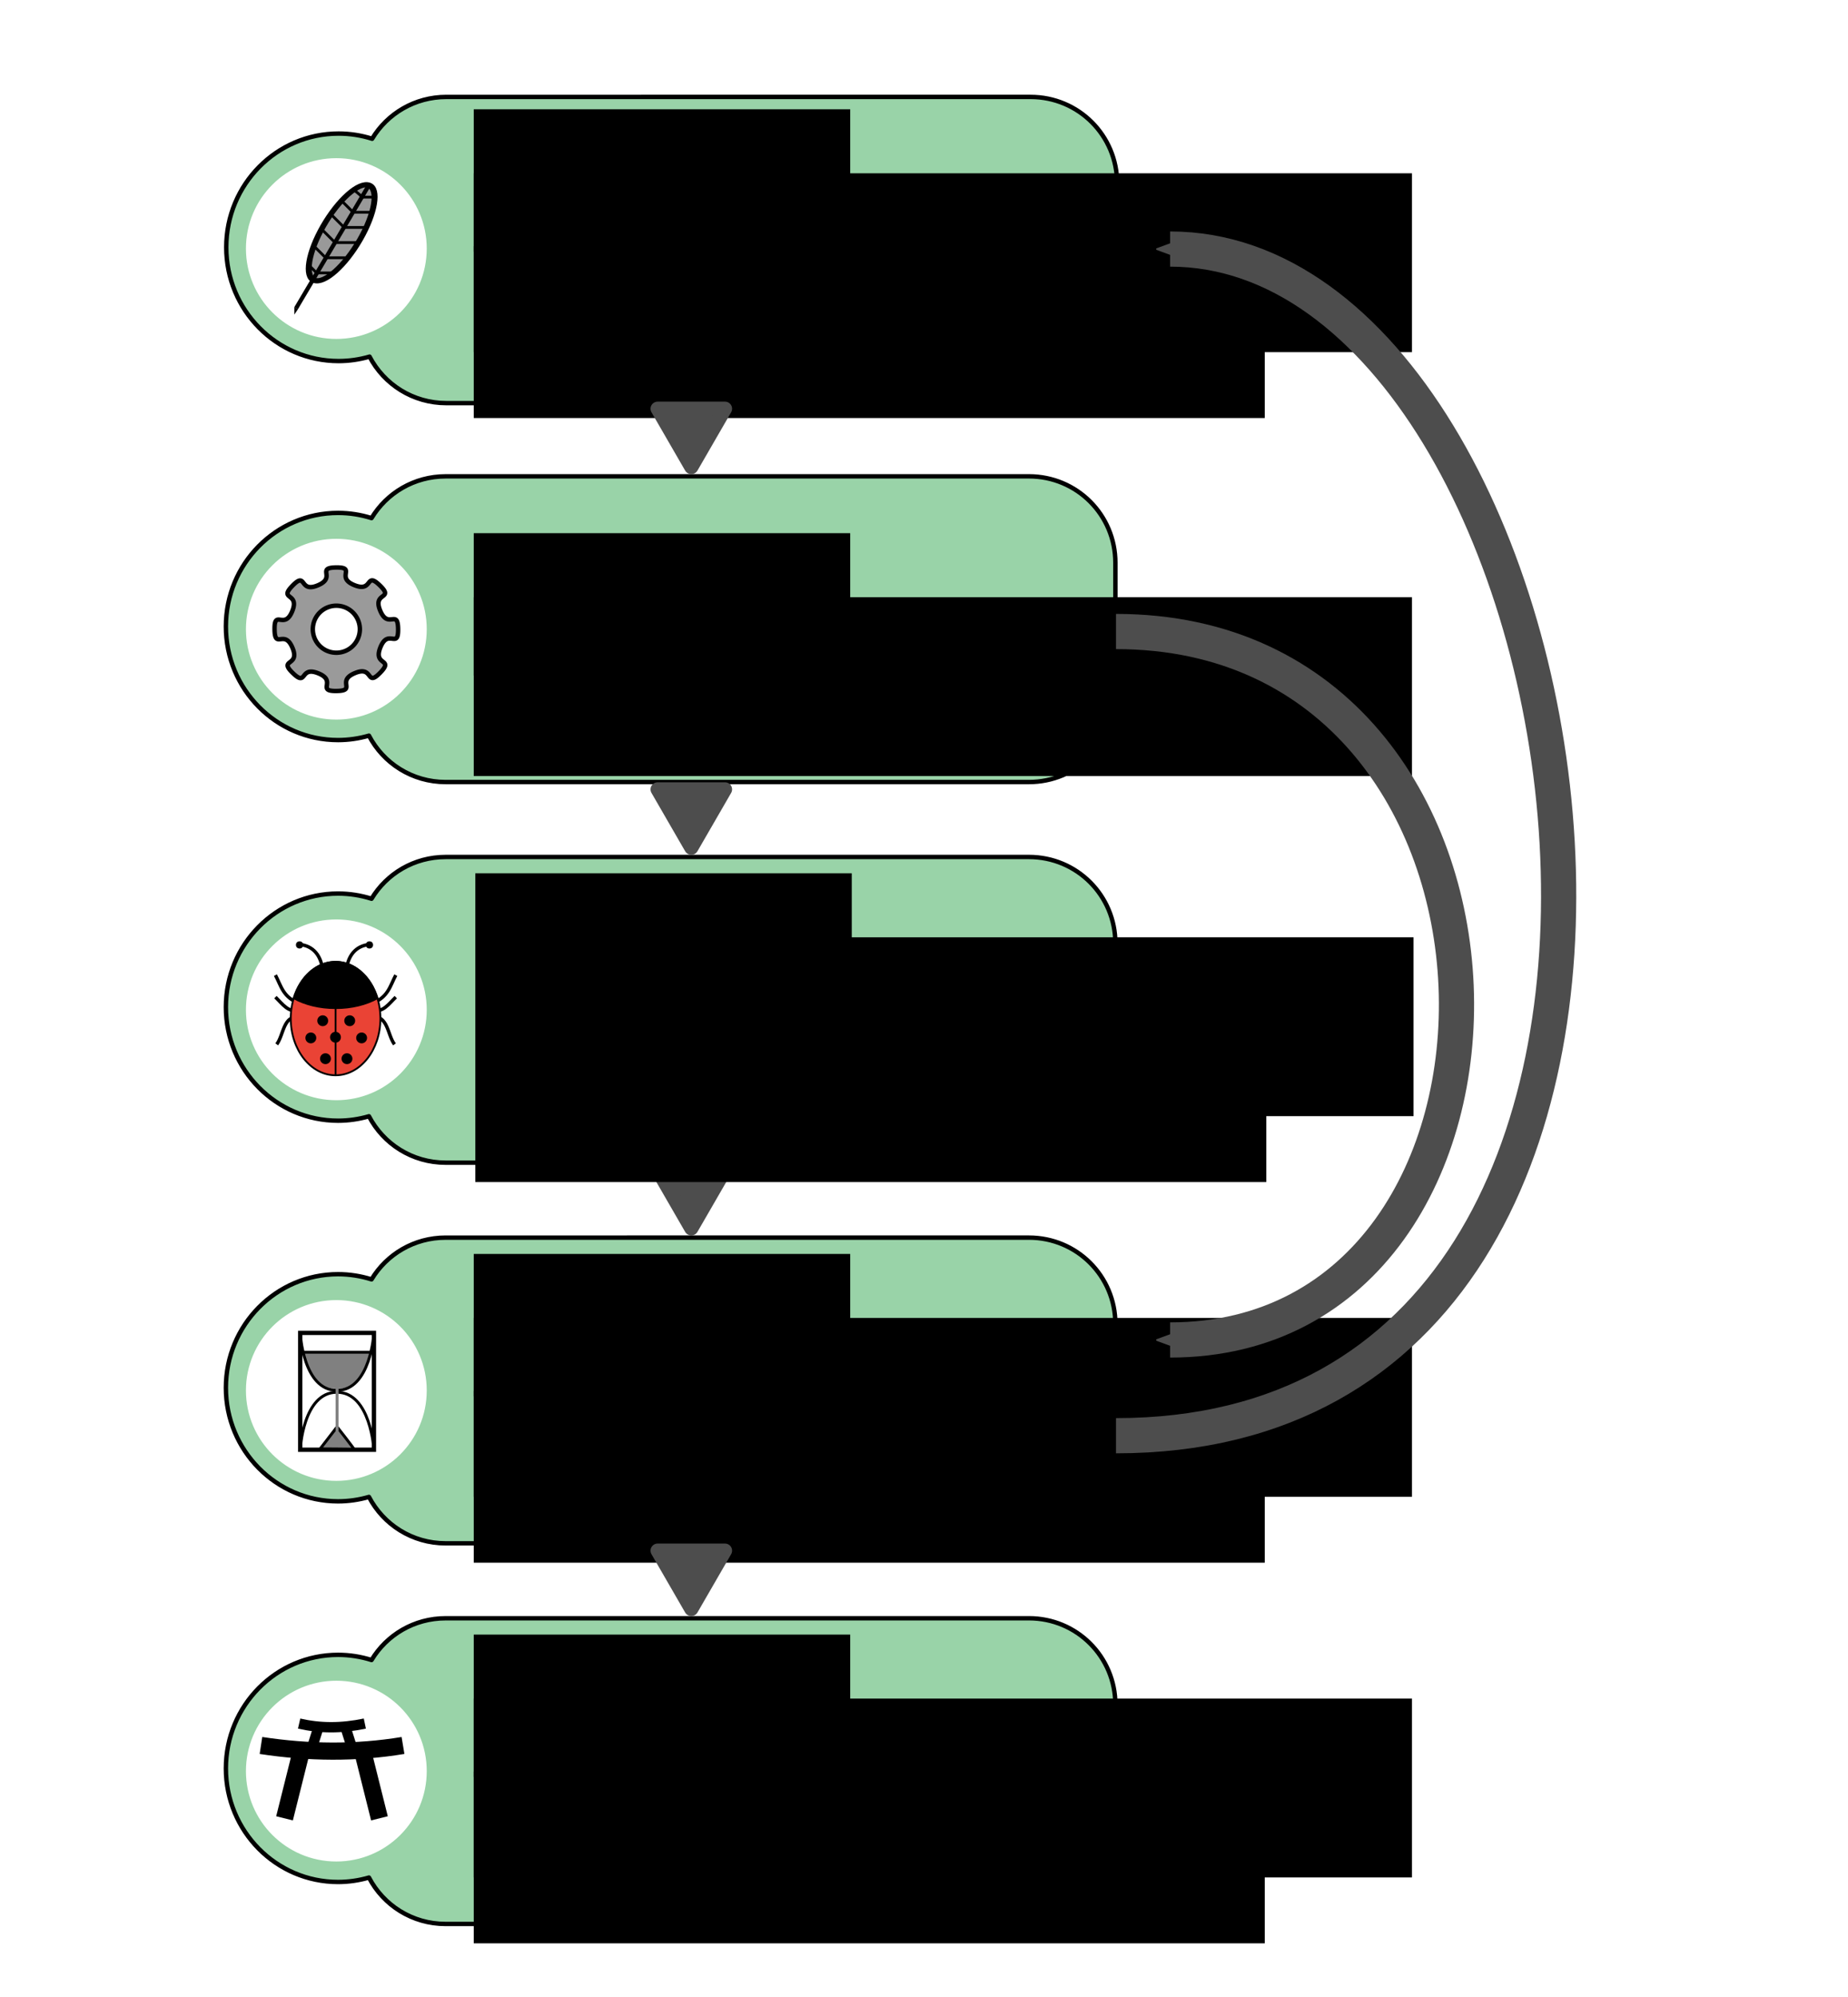 <?xml version="1.0" encoding="UTF-8" standalone="no"?>
<!-- Created with Inkscape (http://www.inkscape.org/) -->

<svg
   xmlns:dc="http://purl.org/dc/elements/1.1/"
   xmlns:cc="http://creativecommons.org/ns#"
   xmlns:rdf="http://www.w3.org/1999/02/22-rdf-syntax-ns#"
   xmlns:svg="http://www.w3.org/2000/svg"
   xmlns="http://www.w3.org/2000/svg"
   xmlns:sodipodi="http://sodipodi.sourceforge.net/DTD/sodipodi-0.dtd"
   xmlns:inkscape="http://www.inkscape.org/namespaces/inkscape"
   width="210mm"
   height="227mm"
   viewBox="0 0 210 227"
   version="1.1"
   id="svg1642"
   inkscape:version="0.92.5 (2060ec1f9f, 2020-04-08)"
   sodipodi:docname="zen_live_code.svg"
   inkscape:export-filename="/home/kristian/projects/talks/teaching_python/zen_live_code.png"
   inkscape:export-xdpi="145.14"
   inkscape:export-ydpi="145.14">
  <defs
     id="defs1636">
    <marker
       inkscape:stockid="Arrow2Send"
       orient="auto"
       refY="0"
       refX="0"
       id="marker8808"
       style="overflow:visible"
       inkscape:isstock="true">
      <path
         id="path8806"
         style="fill:#4d4d4d;fill-opacity:1;fill-rule:evenodd;stroke:#4d4d4d;stroke-width:0.625;stroke-linejoin:round;stroke-opacity:1"
         d="M 8.719,4.034 -2.207,0.016 8.719,-4.002 c -1.745,2.372 -1.735,5.617 -6e-7,8.035 z"
         transform="matrix(-0.3,0,0,-0.3,0.69,0)"
         inkscape:connector-curvature="0" />
    </marker>
    <marker
       inkscape:stockid="Arrow2Send"
       orient="auto"
       refY="0"
       refX="0"
       id="marker7002"
       style="overflow:visible"
       inkscape:isstock="true">
      <path
         id="path7000"
         style="fill:#4d4d4d;fill-opacity:1;fill-rule:evenodd;stroke:#4d4d4d;stroke-width:0.625;stroke-linejoin:round;stroke-opacity:1"
         d="M 8.719,4.034 -2.207,0.016 8.719,-4.002 c -1.745,2.372 -1.735,5.617 -6e-7,8.035 z"
         transform="matrix(-0.3,0,0,-0.3,0.69,0)"
         inkscape:connector-curvature="0" />
    </marker>
    <marker
       inkscape:stockid="Arrow2Mend"
       orient="auto"
       refY="0"
       refX="0"
       id="Arrow2Mend"
       style="overflow:visible"
       inkscape:isstock="true">
      <path
         id="path3723"
         style="fill:#000000;fill-opacity:1;fill-rule:evenodd;stroke:#000000;stroke-width:0.625;stroke-linejoin:round;stroke-opacity:1"
         d="M 8.719,4.034 -2.207,0.016 8.719,-4.002 c -1.745,2.372 -1.735,5.617 -6e-7,8.035 z"
         transform="scale(-0.6)"
         inkscape:connector-curvature="0" />
    </marker>
  </defs>
  <sodipodi:namedview
     id="base"
     pagecolor="#ffffff"
     bordercolor="#666666"
     borderopacity="1.0"
     inkscape:pageopacity="0.0"
     inkscape:pageshadow="2"
     inkscape:zoom="0.49497475"
     inkscape:cx="-224.76738"
     inkscape:cy="468.83237"
     inkscape:document-units="mm"
     inkscape:current-layer="layer1"
     showgrid="false"
     inkscape:window-width="1848"
     inkscape:window-height="1016"
     inkscape:window-x="72"
     inkscape:window-y="27"
     inkscape:window-maximized="1" />
  <g
     inkscape:label="Layer 1"
     inkscape:groupmode="layer"
     id="layer1"
     transform="translate(0,-70)">
    <path
       sodipodi:type="star"
       style="fill:#4d4d4d;fill-opacity:1;stroke:#4d4d4d;stroke-width:1.612;stroke-linecap:round;stroke-linejoin:round;stroke-miterlimit:4;stroke-dasharray:none;stroke-dashoffset:0;stroke-opacity:1"
       id="path10904"
       sodipodi:sides="3"
       sodipodi:cx="78.557396"
       sodipodi:cy="205.18614"
       sodipodi:r1="4.4195652"
       sodipodi:r2="2.2097826"
       sodipodi:arg1="1.5707963"
       sodipodi:arg2="2.6179939"
       inkscape:flatsided="true"
       inkscape:rounded="0"
       inkscape:randomized="0"
       d="m 78.557,209.606 -3.827,-6.629 7.655,0 z"
       inkscape:transform-center-x="-4.4521409e-06"
       inkscape:transform-center-y="1.0800272" />
    <g
       id="g3381"
       transform="translate(0,-3.68)">
      <path
         style="fill:#34a853;fill-opacity:0.502;stroke:#000000;stroke-width:0.5;stroke-linecap:round;stroke-linejoin:round;stroke-miterlimit:4;stroke-dasharray:none;stroke-dashoffset:0;stroke-opacity:1"
         d="m 50.64,127.819 c -3.581,0 -6.702,1.898 -8.418,4.747 -1.231,-0.39 -2.513,-0.589 -3.803,-0.59 -7.041,2e-4 -12.75,5.779 -12.75,12.908 -2.61e-4,7.129 5.708,12.908 12.75,12.908 1.187,-0.002 2.368,-0.171 3.509,-0.504 1.635,3.139 4.913,5.275 8.711,5.275 h 66.288 c 5.44,0 9.82,-4.38 9.82,-9.82 v -15.106 c 0,-5.44 -4.38,-9.819 -9.82,-9.819 z"
         id="path3310"
         inkscape:connector-curvature="0"
         sodipodi:nodetypes="scccccssssss" />
      <g
         transform="translate(0,9.243)"
         id="g3320">
        <flowRoot
           xml:space="preserve"
           id="flowRoot2965"
           style="font-style:normal;font-weight:normal;font-size:40px;line-height:1.25;font-family:sans-serif;letter-spacing:0px;word-spacing:0px;fill:#000000;fill-opacity:1;stroke:none"
           transform="matrix(0.265,0,0,0.265,3.39,79.128)"><flowRegion
             id="flowRegion2961"><rect
               id="rect2959"
               width="161.429"
               height="61.071"
               x="190.357"
               y="173.234" /></flowRegion><flowPara
             id="flowPara2963"
             style="font-weight:bold;font-size:21.333px">Run</flowPara></flowRoot>        <flowRoot
           transform="matrix(0.265,0,0,0.265,3.39,86.404)"
           style="font-style:normal;font-weight:normal;font-size:40px;line-height:1.25;font-family:sans-serif;letter-spacing:0px;word-spacing:0px;fill:#000000;fill-opacity:1;stroke:none"
           id="flowRoot2973"
           xml:space="preserve"><flowRegion
             id="flowRegion2969"><rect
               y="173.234"
               x="190.357"
               height="76.706"
               width="402.33"
               id="rect2967" /></flowRegion><flowPara
             style="font-weight:normal;font-size:21.333px"
             id="flowPara2971">Execute the code.</flowPara></flowRoot>      </g>
      <circle
         r="9.998"
         cy="145.191"
         cx="38.22"
         id="path3338"
         style="fill:#ffffff;fill-opacity:1;stroke:#ffffff;stroke-width:0.55;stroke-linecap:round;stroke-linejoin:round;stroke-miterlimit:4;stroke-dasharray:none;stroke-dashoffset:0;stroke-opacity:1" />
      <path
         inkscape:connector-curvature="0"
         id="path5862"
         d="m 38.22,138.175 c -2.386,0.025 0.079,1.127 -2.125,2.04 -2.124,0.88 -1.23,-1.627 -2.839,0.016 -1.669,1.705 0.853,0.741 -0.06,2.945 -0.88,2.124 -2.02,-0.28 -1.996,2.019 0.025,2.386 1.127,-0.079 2.04,2.125 0.88,2.124 -1.627,1.23 0.016,2.839 1.705,1.669 0.741,-0.853 2.945,0.06 2.124,0.88 -0.28,2.02 2.019,1.996 2.386,-0.025 -0.079,-1.127 2.125,-2.039 2.124,-0.88 1.23,1.627 2.839,-0.016 1.669,-1.705 -0.853,-0.741 0.06,-2.945 0.88,-2.124 2.02,0.28 1.996,-2.019 -0.025,-2.386 -1.127,0.079 -2.04,-2.125 -0.88,-2.124 1.627,-1.23 -0.016,-2.839 -1.705,-1.669 -0.741,0.853 -2.945,-0.06 -2.124,-0.88 0.28,-2.02 -2.019,-1.996 z m 0,4.346 a 2.673,2.673 0 0 1 2.673,2.673 2.673,2.673 0 0 1 -2.673,2.673 2.673,2.673 0 0 1 -2.673,-2.673 2.673,2.673 0 0 1 2.673,-2.673 z"
         style="opacity:0.99;fill:#999999;fill-opacity:1;stroke:#000000;stroke-width:0.505;stroke-linecap:round;stroke-miterlimit:4;stroke-dasharray:none;stroke-dashoffset:0" />
    </g>
    <g
       id="g3413"
       transform="translate(0,-7.653)">
      <path
         sodipodi:nodetypes="scccccssssss"
         inkscape:connector-curvature="0"
         id="ellipse3103"
         transform="scale(0.265)"
         d="m 191.396,334.602 c -13.535,0 -25.332,7.174 -31.814,17.941 -4.652,-1.475 -9.498,-2.226 -14.373,-2.229 -26.613,7.5e-4 -48.187,21.842 -48.187,48.785 -9.89e-4,26.944 21.573,48.786 48.187,48.787 4.487,-0.006 8.952,-0.647 13.264,-1.904 6.179,11.866 18.57,19.938 32.924,19.938 h 250.537 c 20.561,0 37.113,-16.553 37.113,-37.113 v -57.094 c 0,-20.561 -16.553,-37.111 -37.113,-37.111 z"
         style="fill:#34a853;fill-opacity:0.502;stroke:#000000;stroke-width:1.89;stroke-linecap:round;stroke-linejoin:round;stroke-miterlimit:4;stroke-dasharray:none;stroke-dashoffset:0;stroke-opacity:1" />
      <flowRoot
         xml:space="preserve"
         id="flowRoot2933"
         style="font-style:normal;font-weight:normal;font-size:40px;line-height:1.25;font-family:sans-serif;letter-spacing:0px;word-spacing:0px;fill:#000000;fill-opacity:1;stroke:none"
         transform="matrix(0.265,0,0,0.265,3.39,44.165)"><flowRegion
           id="flowRegion2929"><rect
             id="rect2927"
             width="161.429"
             height="61.071"
             x="190.357"
             y="173.234" /></flowRegion><flowPara
           id="flowPara2931"
           style="font-weight:bold;font-size:21.333px">Write</flowPara></flowRoot>      <flowRoot
         transform="matrix(0.265,0,0,0.265,3.39,51.442)"
         style="font-style:normal;font-weight:normal;font-size:40px;line-height:1.25;font-family:sans-serif;letter-spacing:0px;word-spacing:0px;fill:#000000;fill-opacity:1;stroke:none"
         id="flowRoot2941"
         xml:space="preserve"><flowRegion
           id="flowRegion2937"><rect
             y="173.234"
             x="190.357"
             height="76.706"
             width="402.33"
             id="rect2935" /></flowRegion><flowPara
           style="font-weight:normal;font-size:21.333px"
           id="flowPara2939">1-3 lines of code.</flowPara></flowRoot>      <flowRoot
         xml:space="preserve"
         id="flowRoot2949"
         style="font-style:normal;font-weight:normal;font-size:40px;line-height:1.25;font-family:sans-serif;letter-spacing:0px;word-spacing:0px;fill:#000000;fill-opacity:1;stroke:none"
         transform="matrix(0.265,0,0,0.265,3.39,59.733)"><flowRegion
           id="flowRegion2945"><rect
             id="rect2943"
             width="339.195"
             height="73.676"
             x="190.357"
             y="173.234" /></flowRegion><flowPara
           id="flowPara2947"
           style="font-weight:normal;font-size:21.333px">Explain what you do.</flowPara></flowRoot>      <circle
         style="fill:#ffffff;fill-opacity:1;stroke:#ffffff;stroke-width:0.55;stroke-linecap:round;stroke-linejoin:round;stroke-miterlimit:4;stroke-dasharray:none;stroke-dashoffset:0;stroke-opacity:1"
         id="circle3340"
         cx="38.22"
         cy="105.902"
         r="9.998" />
      <g
         id="g5489"
         transform="matrix(0.083,0,0,0.083,-37.106,89.753)">
        <ellipse
           transform="matrix(0.498,-0.867,0.938,0.347,0,0)"
           id="path3870"
           style="fill:#999999;stroke:#000000;stroke-width:7.695"
           cx="157.386"
           cy="891.744"
           rx="75.06"
           ry="26.83" />
        <path
           sodipodi:nodetypes="cc"
           inkscape:connector-curvature="0"
           id="path3868"
           d="M 852.507,276.2 951.908,108.133"
           style="fill:none;stroke:#000000;stroke-width:5.731;stroke-linecap:butt;stroke-linejoin:round;stroke-opacity:1;marker-start:none" />
        <path
           inkscape:connector-curvature="0"
           id="path3872"
           d="m 943.407,124.139 h 14.589"
           style="fill:none;stroke:#000000;stroke-width:3.821;stroke-linecap:butt;stroke-linejoin:miter;stroke-opacity:1" />
        <path
           inkscape:connector-curvature="0"
           id="path3874"
           d="m 930.501,144.9 h 24.128"
           style="fill:none;stroke:#000000;stroke-width:3.821;stroke-linecap:butt;stroke-linejoin:miter;stroke-opacity:1" />
        <path
           inkscape:connector-curvature="0"
           id="path3876"
           d="m 918.157,165.661 h 29.846"
           style="fill:none;stroke:#000000;stroke-width:3.821;stroke-linecap:butt;stroke-linejoin:miter;stroke-opacity:1" />
        <path
           inkscape:connector-curvature="0"
           id="path3878"
           d="m 905.812,186.422 h 31.393"
           style="fill:none;stroke:#000000;stroke-width:3.821;stroke-linecap:butt;stroke-linejoin:miter;stroke-opacity:1" />
        <path
           inkscape:connector-curvature="0"
           id="path3880"
           d="m 892.907,207.183 h 29.146"
           style="fill:none;stroke:#000000;stroke-width:3.821;stroke-linecap:butt;stroke-linejoin:miter;stroke-opacity:1" />
        <path
           inkscape:connector-curvature="0"
           id="path3882"
           d="m 880.562,227.944 h 23.088"
           style="fill:none;stroke:#000000;stroke-width:3.821;stroke-linecap:butt;stroke-linejoin:miter;stroke-opacity:1" />
        <path
           inkscape:connector-curvature="0"
           id="path3884"
           d="m 943.407,124.139 -11.783,-9.96"
           style="fill:none;stroke:#000000;stroke-width:3.821;stroke-linecap:butt;stroke-linejoin:miter;stroke-opacity:1" />
        <path
           inkscape:connector-curvature="0"
           id="path3886"
           d="M 930.501,144.9 914.79,129.189"
           style="fill:none;stroke:#000000;stroke-width:3.821;stroke-linecap:butt;stroke-linejoin:miter;stroke-opacity:1" />
        <path
           inkscape:connector-curvature="0"
           id="path3888"
           d="M 918.157,165.661 900.201,147.706"
           style="fill:none;stroke:#000000;stroke-width:3.821;stroke-linecap:butt;stroke-linejoin:miter;stroke-opacity:1" />
        <path
           inkscape:connector-curvature="0"
           id="path3890"
           d="M 905.812,186.422 887.716,168.326"
           style="fill:none;stroke:#000000;stroke-width:3.821;stroke-linecap:butt;stroke-linejoin:miter;stroke-opacity:1" />
        <path
           inkscape:connector-curvature="0"
           id="path3892"
           d="M 892.907,207.183 876.634,190.911"
           style="fill:none;stroke:#000000;stroke-width:3.821;stroke-linecap:butt;stroke-linejoin:miter;stroke-opacity:1" />
        <path
           inkscape:connector-curvature="0"
           id="path3894"
           d="m 880.562,227.944 -10.661,-10.661"
           style="fill:none;stroke:#000000;stroke-width:3.821;stroke-linecap:butt;stroke-linejoin:miter;stroke-opacity:1" />
        <path
           sodipodi:nodetypes="ccc"
           inkscape:connector-curvature="0"
           id="path5487"
           d="m 855.024,277.584 -4.961,7.39 V 274.708"
           style="fill:#000000;stroke:none;stroke-width:1.067" />
      </g>
    </g>
    <g
       id="g3367"
       transform="translate(0,43.156)">
      <path
         sodipodi:nodetypes="scccccssssss"
         inkscape:connector-curvature="0"
         id="path3322"
         d="m 50.64,167.506 c -3.581,0 -6.702,1.898 -8.418,4.747 -1.231,-0.39 -2.513,-0.589 -3.803,-0.59 -7.041,2e-4 -12.75,5.779 -12.75,12.908 -2.61e-4,7.129 5.708,12.908 12.75,12.908 1.187,-0.002 2.368,-0.171 3.509,-0.504 1.635,3.139 4.913,5.275 8.711,5.275 h 66.288 c 5.44,0 9.82,-4.38 9.82,-9.82 v -15.106 c 0,-5.44 -4.38,-9.819 -9.82,-9.819 z"
         style="fill:#34a853;fill-opacity:0.502;stroke:#000000;stroke-width:0.5;stroke-linecap:round;stroke-linejoin:round;stroke-miterlimit:4;stroke-dasharray:none;stroke-dashoffset:0;stroke-opacity:1" />
      <g
         transform="translate(0,12.47)"
         id="g3336">
        <flowRoot
           xml:space="preserve"
           id="flowRoot2989"
           style="font-style:normal;font-weight:normal;font-size:40px;line-height:1.25;font-family:sans-serif;letter-spacing:0px;word-spacing:0px;fill:#000000;fill-opacity:1;stroke:none"
           transform="matrix(0.265,0,0,0.265,3.39,110.983)"><flowRegion
             id="flowRegion2985"><rect
               id="rect2983"
               width="161.429"
               height="61.071"
               x="190.357"
               y="173.234" /></flowRegion><flowPara
             id="flowPara2987"
             style="font-weight:bold;font-size:21.333px">Wait</flowPara></flowRoot>        <flowRoot
           transform="matrix(0.265,0,0,0.265,3.39,118.259)"
           style="font-style:normal;font-weight:normal;font-size:40px;line-height:1.25;font-family:sans-serif;letter-spacing:0px;word-spacing:0px;fill:#000000;fill-opacity:1;stroke:none"
           id="flowRoot2997"
           xml:space="preserve"><flowRegion
             id="flowRegion2993"><rect
               y="173.234"
               x="190.357"
               height="76.706"
               width="402.33"
               id="rect2991" /></flowRegion><flowPara
             style="font-weight:normal;font-size:21.333px"
             id="flowPara2995">let students catch up</flowPara></flowRoot>        <flowRoot
           xml:space="preserve"
           id="flowRoot3005"
           style="font-style:normal;font-weight:normal;font-size:40px;line-height:1.25;font-family:sans-serif;letter-spacing:0px;word-spacing:0px;fill:#000000;fill-opacity:1;stroke:none"
           transform="matrix(0.265,0,0,0.265,3.39,126.551)"><flowRegion
             id="flowRegion3001"><rect
               id="rect2999"
               width="339.195"
               height="73.676"
               x="190.357"
               y="173.234" /></flowRegion><flowPara
             id="flowPara3003"
             style="font-weight:normal;font-size:21.333px">answer questions</flowPara></flowRoot>      </g>
      <circle
         style="fill:#ffffff;fill-opacity:1;stroke:#ffffff;stroke-width:0.55;stroke-linecap:round;stroke-linejoin:round;stroke-miterlimit:4;stroke-dasharray:none;stroke-dashoffset:0;stroke-opacity:1"
         id="circle3342"
         cx="38.22"
         cy="184.878"
         r="9.998" />
      <g
         inkscape:export-ydpi="150.2869"
         inkscape:export-xdpi="150.2869"
         inkscape:export-filename="/home/krother/Desktop/Academis/pictures/icons/time_management.png"
         transform="matrix(0.116,0,0,0.116,-23.754,115.146)"
         id="g4081">
        <rect
           inkscape:export-ydpi="150.2869"
           inkscape:export-xdpi="150.2869"
           inkscape:export-filename="/home/krother/Desktop/Academis/pictures/icons/time_management.png"
           y="544.712"
           x="498.881"
           height="114.484"
           width="72.192"
           id="rect4083"
           style="fill:none;stroke:#000000;stroke-width:4.238;stroke-linecap:round;stroke-miterlimit:4;stroke-dasharray:none;stroke-dashoffset:0;stroke-opacity:1" />
        <path
           inkscape:export-ydpi="150.2869"
           inkscape:export-xdpi="150.2869"
           inkscape:export-filename="/home/krother/Desktop/Academis/pictures/icons/time_management.png"
           sodipodi:nodetypes="cccc"
           inkscape:connector-curvature="0"
           id="path4093"
           d="m 502.148,564.542 h 65.628 c -8.503,26.548 -19.75,35.417 -32.577,34.864 -12.989,0.532 -24.522,-7.907 -33.05,-34.864 z"
           style="fill:#808080;stroke:none;stroke-width:1.067" />
        <path
           inkscape:export-ydpi="150.2869"
           inkscape:export-xdpi="150.2869"
           inkscape:export-filename="/home/krother/Desktop/Academis/pictures/icons/time_management.png"
           sodipodi:nodetypes="czc"
           inkscape:connector-curvature="0"
           id="path4085"
           d="m 571.073,544.712 c 0,0 -3.223,56.442 -36.365,56.299 -33.143,-0.143 -35.827,-56.299 -35.827,-56.299"
           style="fill:none;stroke:#000000;stroke-width:2.825;stroke-linecap:butt;stroke-linejoin:miter;stroke-opacity:1" />
        <path
           inkscape:export-ydpi="150.2869"
           inkscape:export-xdpi="150.2869"
           inkscape:export-filename="/home/krother/Desktop/Academis/pictures/icons/time_management.png"
           style="fill:none;stroke:#000000;stroke-width:2.825;stroke-linecap:butt;stroke-linejoin:miter;stroke-opacity:1"
           d="m 571.073,659.196 c 0,0 -3.223,-56.442 -36.365,-56.299 -33.143,0.143 -35.827,56.299 -35.827,56.299"
           id="path4087"
           inkscape:connector-curvature="0"
           sodipodi:nodetypes="czc" />
        <path
           inkscape:export-ydpi="150.2869"
           inkscape:export-xdpi="150.2869"
           inkscape:export-filename="/home/krother/Desktop/Academis/pictures/icons/time_management.png"
           sodipodi:nodetypes="ccsc"
           inkscape:connector-curvature="0"
           id="path4089"
           d="m 518.394,658.329 16.583,-21.524 c 0,0 17.322,22.095 16.56,21.905 -0.762,-0.19 -33.143,-0.381 -33.143,-0.381 z"
           style="fill:#808080;stroke:#000000;stroke-width:2.825;stroke-linecap:butt;stroke-linejoin:miter;stroke-opacity:1" />
        <path
           inkscape:export-ydpi="150.2869"
           inkscape:export-xdpi="150.2869"
           inkscape:export-filename="/home/krother/Desktop/Academis/pictures/icons/time_management.png"
           sodipodi:nodetypes="cc"
           inkscape:connector-curvature="0"
           id="path4091"
           d="M 534.977,640.731 V 597.491"
           style="fill:#808080;stroke:#808080;stroke-width:2.825;stroke-linecap:butt;stroke-linejoin:miter;stroke-opacity:1" />
        <path
           inkscape:export-ydpi="150.2869"
           inkscape:export-xdpi="150.2869"
           inkscape:export-filename="/home/krother/Desktop/Academis/pictures/icons/time_management.png"
           style="fill:#808080;stroke:#000000;stroke-width:2.842;stroke-linecap:butt;stroke-linejoin:miter;stroke-opacity:1"
           d="m 502.482,563.671 h 64.465"
           id="path4038"
           inkscape:connector-curvature="0"
           sodipodi:nodetypes="cc" />
      </g>
    </g>
    <g
       id="g3544"
       transform="translate(-47.814,-3.697)">
      <path
         sodipodi:nodetypes="scccccssssss"
         inkscape:connector-curvature="0"
         id="path3415"
         d="m 98.454,171.097 c -3.581,0 -6.702,1.898 -8.418,4.747 -1.231,-0.39 -2.513,-0.589 -3.803,-0.59 -7.041,2e-4 -12.75,5.779 -12.75,12.908 -2.61e-4,7.129 5.708,12.908 12.75,12.908 1.187,-0.002 2.368,-0.171 3.509,-0.504 1.635,3.139 4.913,5.275 8.711,5.275 h 66.288 c 5.44,0 9.82,-4.38 9.82,-9.82 v -15.106 c 0,-5.44 -4.38,-9.819 -9.82,-9.819 z"
         style="fill:#34a853;fill-opacity:0.502;stroke:#000000;stroke-width:0.5;stroke-linecap:round;stroke-linejoin:round;stroke-miterlimit:4;stroke-dasharray:none;stroke-dashoffset:0;stroke-opacity:1" />
      <g
         transform="translate(-37.266,39.581)"
         id="g3465">
        <flowRoot
           transform="matrix(0.265,0,0,0.265,88.648,87.463)"
           style="font-style:normal;font-weight:normal;font-size:40px;line-height:1.25;font-family:sans-serif;letter-spacing:0px;word-spacing:0px;fill:#000000;fill-opacity:1;stroke:none"
           id="flowRoot3013"
           xml:space="preserve"><flowRegion
             id="flowRegion3009"><rect
               y="173.234"
               x="190.357"
               height="61.071"
               width="161.429"
               id="rect3007" /></flowRegion><flowPara
             style="font-weight:bold;font-size:21.333px"
             id="flowPara3011">Debug</flowPara></flowRoot>        <flowRoot
           xml:space="preserve"
           id="flowRoot3021"
           style="font-style:normal;font-weight:normal;font-size:40px;line-height:1.25;font-family:sans-serif;letter-spacing:0px;word-spacing:0px;fill:#000000;fill-opacity:1;stroke:none"
           transform="matrix(0.265,0,0,0.265,88.648,94.739)"><flowRegion
             id="flowRegion3017"><rect
               id="rect3015"
               width="402.33"
               height="76.706"
               x="190.357"
               y="173.234" /></flowRegion><flowPara
             id="flowPara3019"
             style="font-weight:normal;font-size:21.333px">ask students first</flowPara></flowRoot>        <flowRoot
           transform="matrix(0.265,0,0,0.265,88.648,103.031)"
           style="font-style:normal;font-weight:normal;font-size:40px;line-height:1.25;font-family:sans-serif;letter-spacing:0px;word-spacing:0px;fill:#000000;fill-opacity:1;stroke:none"
           id="flowRoot3029"
           xml:space="preserve"><flowRegion
             id="flowRegion3025"><rect
               y="173.234"
               x="190.357"
               height="73.676"
               width="339.195"
               id="rect3023" /></flowRegion><flowPara
             style="font-weight:normal;font-size:21.333px"
             id="flowPara3027">Show how you fix it</flowPara></flowRoot>      </g>
      <circle
         style="fill:#ffffff;fill-opacity:1;stroke:#ffffff;stroke-width:0.55;stroke-linecap:round;stroke-linejoin:round;stroke-miterlimit:4;stroke-dasharray:none;stroke-dashoffset:0;stroke-opacity:1"
         id="circle3435"
         cx="86.034"
         cy="188.469"
         r="9.998" />
      <g
         inkscape:export-ydpi="300.09076"
         inkscape:export-xdpi="300.09076"
         transform="matrix(0.193,0,0,0.193,9.339,74.048)"
         id="g2125">
        <g
           id="g2083"
           transform="matrix(-1,0,0,1,793.905,0)">
          <path
             style="fill:none;stroke:#000000;stroke-width:2;stroke-linecap:butt;stroke-linejoin:miter;stroke-opacity:1"
             d="m 417.905,589.186 c 9.999,-3.37 11.142,-10.536 14.476,-16.762"
             id="path2077"
             inkscape:connector-curvature="0"
             sodipodi:nodetypes="cc" />
          <path
             style="fill:none;stroke:#000000;stroke-width:2;stroke-linecap:butt;stroke-linejoin:miter;stroke-opacity:1"
             d="m 418.667,592.996 c 6.024,1.817 9.611,-3.675 13.714,-7.619"
             id="path2079"
             inkscape:connector-curvature="0"
             sodipodi:nodetypes="cc" />
          <path
             style="fill:none;stroke:#000000;stroke-width:2;stroke-linecap:butt;stroke-linejoin:miter;stroke-opacity:1"
             d="m 418.286,596.805 c 9.658,-0.623 9.104,10.67 13.333,16.381"
             id="path2081"
             inkscape:connector-curvature="0"
             sodipodi:nodetypes="cc" />
        </g>
        <g
           id="g2091">
          <path
             sodipodi:nodetypes="cc"
             inkscape:connector-curvature="0"
             id="path2085"
             d="m 417.905,589.186 c 9.999,-3.37 11.142,-10.536 14.476,-16.762"
             style="fill:none;stroke:#000000;stroke-width:2;stroke-linecap:butt;stroke-linejoin:miter;stroke-opacity:1" />
          <path
             sodipodi:nodetypes="cc"
             inkscape:connector-curvature="0"
             id="path2087"
             d="m 418.667,592.996 c 6.024,1.817 9.611,-3.675 13.714,-7.619"
             style="fill:none;stroke:#000000;stroke-width:2;stroke-linecap:butt;stroke-linejoin:miter;stroke-opacity:1" />
          <path
             sodipodi:nodetypes="cc"
             inkscape:connector-curvature="0"
             id="path2089"
             d="m 418.286,596.805 c 9.658,-0.623 9.104,10.67 13.333,16.381"
             style="fill:none;stroke:#000000;stroke-width:2;stroke-linecap:butt;stroke-linejoin:miter;stroke-opacity:1" />
        </g>
        <ellipse
           style="fill:#ea4335;fill-opacity:1;stroke:#000000;stroke-width:1.067;stroke-miterlimit:4;stroke-dasharray:none;stroke-dashoffset:0;stroke-opacity:1"
           id="ellipse2093"
           cx="396.94"
           cy="597.998"
           rx="26.399"
           ry="33.402" />
        <path
           style="fill:#000000;fill-opacity:1;stroke:#000000;stroke-width:1.067;stroke-miterlimit:4;stroke-dasharray:none;stroke-dashoffset:0;stroke-opacity:1"
           d="m 396.957,564.581 c -11.243,0 -20.861,8.903 -24.667,21.433 6.54,3.626 15.192,5.833 24.667,5.833 9.473,0 18.094,-2.208 24.633,-5.833 -3.807,-12.526 -13.393,-21.433 -24.633,-21.433 z"
           id="path2095"
           inkscape:connector-curvature="0" />
        <path
           style="fill:none;stroke:#000000;stroke-width:1.067px;stroke-linecap:butt;stroke-linejoin:miter;stroke-opacity:1"
           d="m 396.94,564.595 v 66.805 0"
           id="path2097"
           inkscape:connector-curvature="0" />
        <circle
           style="fill:#000000;fill-opacity:1;stroke:#000000;stroke-width:0.9;stroke-miterlimit:4;stroke-dasharray:none;stroke-dashoffset:0;stroke-opacity:1"
           id="circle2099"
           cx="389.371"
           cy="599.279"
           r="2.75" />
        <circle
           style="fill:#000000;fill-opacity:1;stroke:#000000;stroke-width:0.9;stroke-miterlimit:4;stroke-dasharray:none;stroke-dashoffset:0;stroke-opacity:1"
           id="circle2101"
           cx="382.367"
           cy="609.39"
           r="2.75" />
        <circle
           id="circle2103"
           style="fill:#000000;fill-opacity:1;stroke:#000000;stroke-width:0.9;stroke-miterlimit:4;stroke-dasharray:none;stroke-dashoffset:0;stroke-opacity:1"
           cx="390.987"
           cy="621.629"
           r="2.75" />
        <circle
           transform="scale(-1,1)"
           id="circle2105"
           style="fill:#000000;fill-opacity:1;stroke:#000000;stroke-width:0.9;stroke-miterlimit:4;stroke-dasharray:none;stroke-dashoffset:0;stroke-opacity:1"
           cx="-405.264"
           cy="599.279"
           r="2.75" />
        <circle
           transform="scale(-1,1)"
           id="circle2107"
           style="fill:#000000;fill-opacity:1;stroke:#000000;stroke-width:0.9;stroke-miterlimit:4;stroke-dasharray:none;stroke-dashoffset:0;stroke-opacity:1"
           cx="-412.268"
           cy="609.39"
           r="2.75" />
        <circle
           style="fill:#000000;fill-opacity:1;stroke:#000000;stroke-width:0.9;stroke-miterlimit:4;stroke-dasharray:none;stroke-dashoffset:0;stroke-opacity:1"
           id="circle2109"
           transform="scale(-1,1)"
           cx="-403.648"
           cy="621.629"
           r="2.75" />
        <circle
           style="fill:#000000;fill-opacity:1;stroke:#000000;stroke-width:0.9;stroke-miterlimit:4;stroke-dasharray:none;stroke-dashoffset:0;stroke-opacity:1"
           id="circle2111"
           transform="scale(-1,1)"
           cx="-396.883"
           cy="608.993"
           r="2.75" />
        <g
           id="g2117"
           transform="translate(-1.143,16.381)">
          <path
             sodipodi:nodetypes="cc"
             inkscape:connector-curvature="0"
             id="path2113"
             d="m 378.095,538.139 c 8.433,1.417 11.788,8.431 12.381,15.238"
             style="fill:none;stroke:#000000;stroke-width:2;stroke-linecap:butt;stroke-linejoin:miter;stroke-opacity:1" />
          <circle
             style="fill:#000000;fill-opacity:1;stroke:#000000;stroke-width:0.6;stroke-miterlimit:4;stroke-dasharray:none;stroke-dashoffset:0;stroke-opacity:1"
             id="circle2115"
             cx="376.876"
             cy="538.25"
             r="1.833" />
        </g>
        <g
           id="g2123"
           transform="matrix(-1,0,0,1,793.752,16.381)">
          <path
             style="fill:none;stroke:#000000;stroke-width:2;stroke-linecap:butt;stroke-linejoin:miter;stroke-opacity:1"
             d="m 378.095,538.139 c 8.433,1.417 11.788,8.431 12.381,15.238"
             id="path2119"
             inkscape:connector-curvature="0"
             sodipodi:nodetypes="cc" />
          <circle
             id="circle2121"
             style="fill:#000000;fill-opacity:1;stroke:#000000;stroke-width:0.6;stroke-miterlimit:4;stroke-dasharray:none;stroke-dashoffset:0;stroke-opacity:1"
             cx="376.876"
             cy="538.25"
             r="1.833" />
        </g>
      </g>
    </g>
    <g
       transform="translate(0,86.417)"
       id="g3614">
      <path
         style="fill:#34a853;fill-opacity:0.502;stroke:#000000;stroke-width:0.5;stroke-linecap:round;stroke-linejoin:round;stroke-miterlimit:4;stroke-dasharray:none;stroke-dashoffset:0;stroke-opacity:1"
         d="m 50.64,167.506 c -3.581,0 -6.702,1.898 -8.418,4.747 -1.231,-0.39 -2.513,-0.589 -3.803,-0.59 -7.041,2e-4 -12.75,5.779 -12.75,12.908 -2.61e-4,7.129 5.708,12.908 12.75,12.908 1.187,-0.002 2.368,-0.171 3.509,-0.504 1.635,3.139 4.913,5.275 8.711,5.275 h 66.288 c 5.44,0 9.82,-4.38 9.82,-9.82 v -15.106 c 0,-5.44 -4.38,-9.819 -9.82,-9.819 z"
         id="path3568"
         inkscape:connector-curvature="0"
         sodipodi:nodetypes="scccccssssss" />
      <g
         id="g3594"
         transform="translate(0,12.47)">
        <flowRoot
           transform="matrix(0.265,0,0,0.265,3.39,110.983)"
           style="font-style:normal;font-weight:normal;font-size:40px;line-height:1.25;font-family:sans-serif;letter-spacing:0px;word-spacing:0px;fill:#000000;fill-opacity:1;stroke:none"
           id="flowRoot3576"
           xml:space="preserve"><flowRegion
             id="flowRegion3572"><rect
               y="173.234"
               x="190.357"
               height="61.071"
               width="161.429"
               id="rect3570" /></flowRegion><flowPara
             style="font-weight:bold;font-size:21.333px"
             id="flowPara3574">Finish</flowPara></flowRoot>        <flowRoot
           xml:space="preserve"
           id="flowRoot3584"
           style="font-style:normal;font-weight:normal;font-size:40px;line-height:1.25;font-family:sans-serif;letter-spacing:0px;word-spacing:0px;fill:#000000;fill-opacity:1;stroke:none"
           transform="matrix(0.265,0,0,0.265,3.39,118.259)"><flowRegion
             id="flowRegion3580"><rect
               id="rect3578"
               width="402.33"
               height="76.706"
               x="190.357"
               y="173.234" /></flowRegion><flowPara
             id="flowPara3582"
             style="font-weight:normal;font-size:21.333px">when the time for</flowPara></flowRoot>        <flowRoot
           transform="matrix(0.265,0,0,0.265,3.39,126.551)"
           style="font-style:normal;font-weight:normal;font-size:40px;line-height:1.25;font-family:sans-serif;letter-spacing:0px;word-spacing:0px;fill:#000000;fill-opacity:1;stroke:none"
           id="flowRoot3592"
           xml:space="preserve"><flowRegion
             id="flowRegion3588"><rect
               y="173.234"
               x="190.357"
               height="73.676"
               width="339.195"
               id="rect3586" /></flowRegion><flowPara
             style="font-weight:normal;font-size:21.333px"
             id="flowPara3590">your lesson is up</flowPara></flowRoot>      </g>
      <circle
         r="9.998"
         cy="184.878"
         cx="38.22"
         id="circle3596"
         style="fill:#ffffff;fill-opacity:1;stroke:#ffffff;stroke-width:0.55;stroke-linecap:round;stroke-linejoin:round;stroke-miterlimit:4;stroke-dasharray:none;stroke-dashoffset:0;stroke-opacity:1" />
      <g
         id="g4014"
         transform="matrix(0.07,0,0,0.07,-38.265,155.642)"
         inkscape:export-filename="/home/krother/Desktop/courses/time_management/images/kanban_icons.png"
         inkscape:export-xdpi="150.10434"
         inkscape:export-ydpi="150.10434">
        <path
           sodipodi:nodetypes="cc"
           inkscape:connector-curvature="0"
           id="path3990-0"
           d="m 970.285,376.03 c 77.557,11.817 154.464,12.601 230.584,0"
           style="fill:none;stroke:#000000;stroke-width:27.904;stroke-linecap:butt;stroke-linejoin:miter;stroke-opacity:1" />
        <path
           sodipodi:nodetypes="cc"
           inkscape:connector-curvature="0"
           id="path3992"
           d="m 1032.241,340.465 c 34.075,7.825 68.37,8.002 106.672,0"
           style="fill:none;stroke:#000000;stroke-width:16.742;stroke-linecap:butt;stroke-linejoin:miter;stroke-opacity:1" />
        <g
           transform="translate(-1.078)"
           id="g4010">
          <path
             style="fill:none;stroke:#000000;stroke-width:27.904;stroke-linecap:butt;stroke-linejoin:miter;stroke-opacity:1"
             d="M 1009.614,494.339 1039.784,373.66"
             id="path3994"
             inkscape:connector-curvature="0" />
          <path
             inkscape:connector-curvature="0"
             id="path3996"
             d="M 1163.696,494.339 1133.526,373.66"
             style="fill:none;stroke:#000000;stroke-width:27.904;stroke-linecap:butt;stroke-linejoin:miter;stroke-opacity:1" />
        </g>
        <g
           transform="translate(1.387)"
           id="g4002">
          <path
             style="fill:none;stroke:#000000;stroke-width:16.742;stroke-linecap:butt;stroke-linejoin:miter;stroke-opacity:1"
             d="m 1052.952,375.853 9.143,-28.952"
             id="path3998"
             inkscape:connector-curvature="0" />
          <path
             inkscape:connector-curvature="0"
             id="path4000"
             d="m 1115.429,375.853 -9.143,-28.952"
             style="fill:none;stroke:#000000;stroke-width:16.742;stroke-linecap:butt;stroke-linejoin:miter;stroke-opacity:1" />
        </g>
      </g>
    </g>
    <path
       style="fill:none;stroke:#4d4d4d;stroke-width:4;stroke-linecap:butt;stroke-linejoin:miter;stroke-miterlimit:4;stroke-dasharray:none;stroke-opacity:1;marker-end:url(#marker7002)"
       d="m 126.819,233.176 c 76.503,0 55.127,-134.871 6.147,-134.871"
       id="path6998"
       inkscape:connector-curvature="0"
       sodipodi:nodetypes="cc" />
    <path
       style="fill:none;stroke:#4d4d4d;stroke-width:4;stroke-linecap:butt;stroke-linejoin:miter;stroke-miterlimit:4;stroke-dasharray:none;stroke-opacity:1;marker-end:url(#marker8808)"
       d="m 126.819,141.774 c 50.175,0 50.833,80.52 6.147,80.52"
       id="path8804"
       inkscape:connector-curvature="0"
       sodipodi:nodetypes="cc" />
    <path
       inkscape:transform-center-y="1.0800272"
       inkscape:transform-center-x="-4.4521409e-06"
       d="m 78.557,166.344 -3.827,-6.629 7.655,0 z"
       inkscape:randomized="0"
       inkscape:rounded="0"
       inkscape:flatsided="true"
       sodipodi:arg2="2.6179939"
       sodipodi:arg1="1.5707963"
       sodipodi:r2="2.2097826"
       sodipodi:r1="4.4195652"
       sodipodi:cy="161.92458"
       sodipodi:cx="78.557396"
       sodipodi:sides="3"
       id="path10906"
       style="fill:#4d4d4d;fill-opacity:1;stroke:#4d4d4d;stroke-width:1.612;stroke-linecap:round;stroke-linejoin:round;stroke-miterlimit:4;stroke-dasharray:none;stroke-dashoffset:0;stroke-opacity:1"
       sodipodi:type="star" />
    <path
       sodipodi:type="star"
       style="fill:#4d4d4d;fill-opacity:1;stroke:#4d4d4d;stroke-width:1.612;stroke-linecap:round;stroke-linejoin:round;stroke-miterlimit:4;stroke-dasharray:none;stroke-dashoffset:0;stroke-opacity:1"
       id="path10908"
       sodipodi:sides="3"
       sodipodi:cx="78.557396"
       sodipodi:cy="118.66307"
       sodipodi:r1="4.4195652"
       sodipodi:r2="2.2097826"
       sodipodi:arg1="1.5707963"
       sodipodi:arg2="2.6179939"
       inkscape:flatsided="true"
       inkscape:rounded="0"
       inkscape:randomized="0"
       d="m 78.557,123.083 -3.827,-6.629 7.655,0 z"
       inkscape:transform-center-x="-4.4521409e-06"
       inkscape:transform-center-y="1.0800272" />
    <path
       inkscape:transform-center-y="1.0800272"
       inkscape:transform-center-x="-4.4521409e-06"
       d="m 78.557,252.867 -3.827,-6.629 7.655,0 z"
       inkscape:randomized="0"
       inkscape:rounded="0"
       inkscape:flatsided="true"
       sodipodi:arg2="2.6179939"
       sodipodi:arg1="1.5707963"
       sodipodi:r2="2.2097826"
       sodipodi:r1="4.4195652"
       sodipodi:cy="248.44778"
       sodipodi:cx="78.557396"
       sodipodi:sides="3"
       id="path10912"
       style="fill:#4d4d4d;fill-opacity:1;stroke:#4d4d4d;stroke-width:1.612;stroke-linecap:round;stroke-linejoin:round;stroke-miterlimit:4;stroke-dasharray:none;stroke-dashoffset:0;stroke-opacity:1"
       sodipodi:type="star" />
  </g>
</svg>
